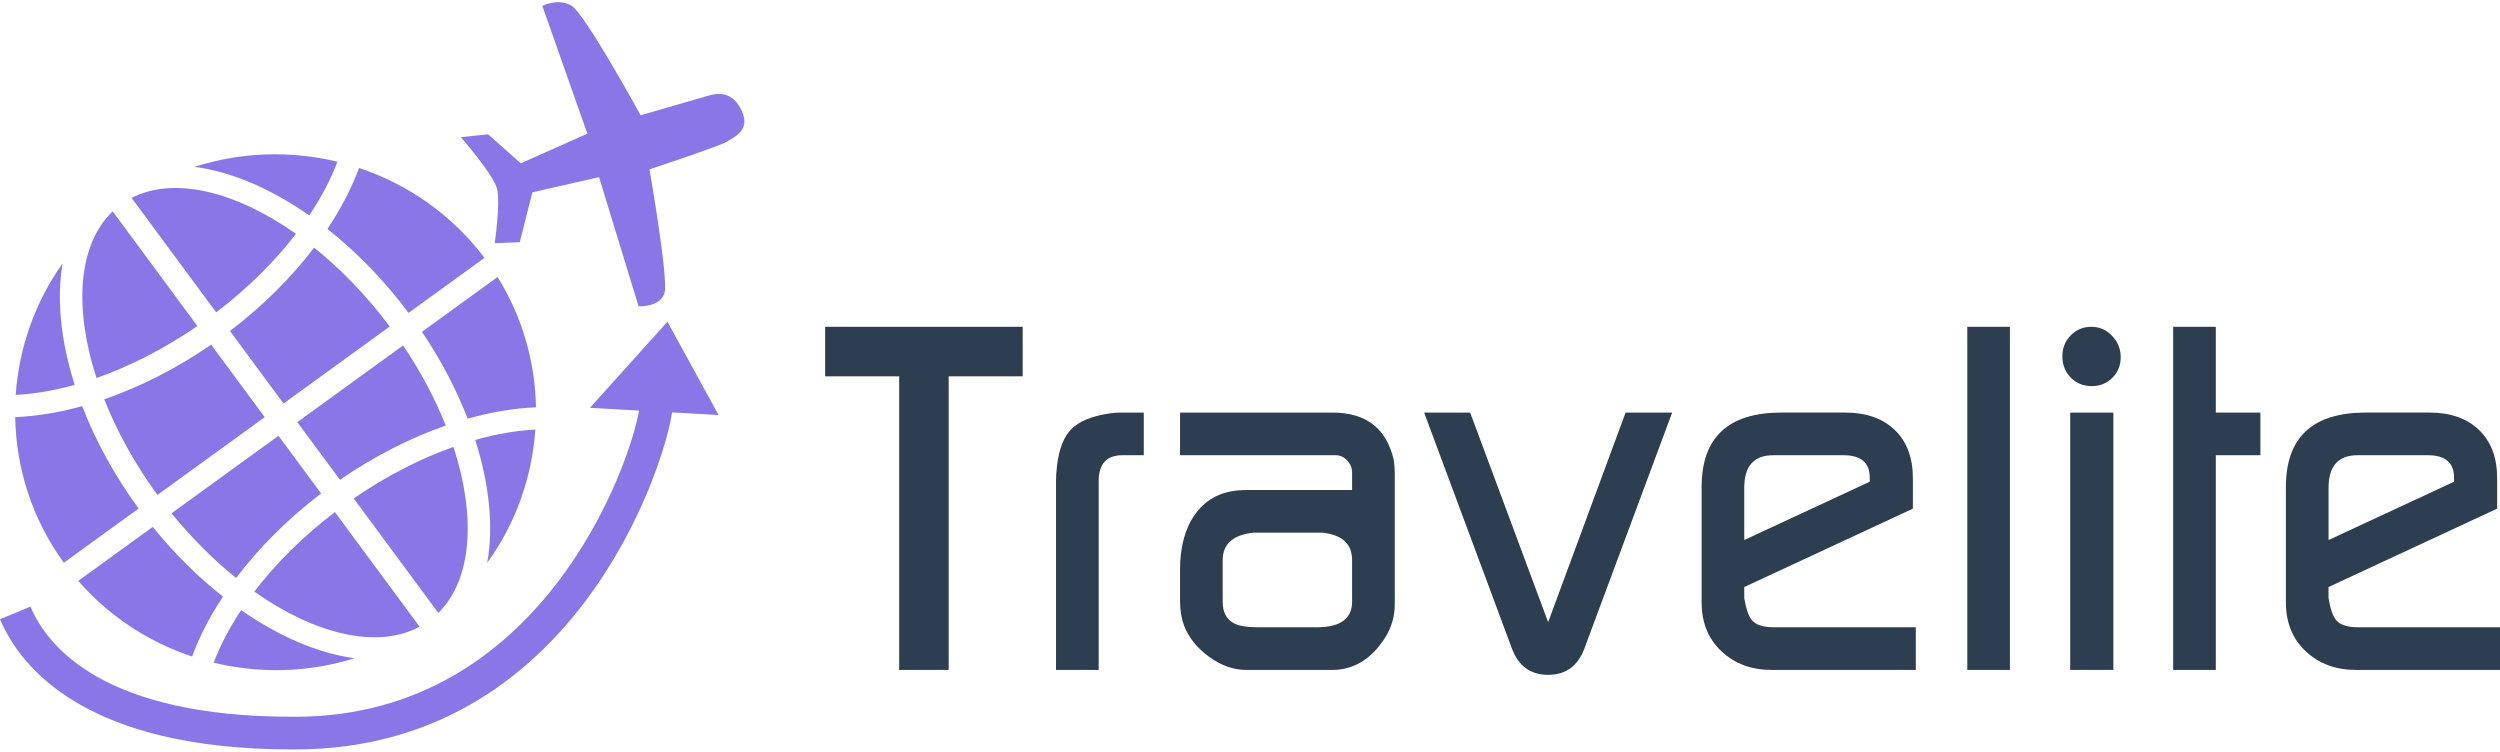 <?xml version="1.0" encoding="utf-8"?>
<!-- Generator: Adobe Illustrator 16.0.0, SVG Export Plug-In . SVG Version: 6.00 Build 0)  -->
<!DOCTYPE svg PUBLIC "-//W3C//DTD SVG 1.1//EN" "http://www.w3.org/Graphics/SVG/1.1/DTD/svg11.dtd">
<svg version="1.1" id="Layer_1" xmlns="http://www.w3.org/2000/svg" xmlns:xlink="http://www.w3.org/1999/xlink" x="0px" y="0px"
	 width="153px" height="46px" viewBox="0 0 153 46" enable-background="new 0 0 153 46" xml:space="preserve">
<g>
	<g>
		<path fill="#8B76E8" d="M12.08,19.952l-5.185-7.018c-2.124,2.033-2.385,5.909-0.988,10.199
			C7.937,22.423,10.043,21.354,12.08,19.952z M25.682,38.355l-5.187-7.016c-1.967,1.5-3.633,3.168-4.932,4.868
			C19.271,38.824,23.084,39.747,25.682,38.355z M10.5,31.412c1.239,1.528,2.579,2.858,3.951,3.961
			c1.375-1.824,3.128-3.591,5.202-5.173l-2.609-3.531L10.5,31.412z M6.378,24.437c0.77,1.94,1.854,3.932,3.258,5.852l6.566-4.759
			l-3.279-4.437C10.776,22.571,8.546,23.69,6.378,24.437z M3.833,16.115c-1.703,2.394-2.675,5.192-2.871,8.054
			c1.134-0.059,2.352-0.264,3.609-0.615C3.714,20.858,3.454,18.282,3.833,16.115z M8.484,31.123
			c-1.495-2.046-2.648-4.178-3.454-6.269c-1.422,0.395-2.803,0.619-4.1,0.675c0.055,3.1,1.018,6.213,2.975,8.911L8.484,31.123z
			 M21.694,40.284c-2.199-0.297-4.602-1.319-6.936-2.945c-0.717,1.081-1.281,2.163-1.68,3.217
			C15.892,41.235,18.876,41.169,21.694,40.284z M25.005,19.149l4.645-3.367c-2.006-2.663-4.711-4.514-7.676-5.502
			c-0.454,1.23-1.105,2.486-1.934,3.732C21.798,15.4,23.494,17.126,25.005,19.149z M11.757,40.179
			c0.444-1.209,1.08-2.442,1.889-3.667c-1.504-1.184-2.961-2.614-4.297-4.267L4.788,35.55C6.704,37.748,9.126,39.301,11.757,40.179z
			 M30.45,16.952l-4.625,3.354c1.18,1.75,2.11,3.55,2.796,5.316c1.451-0.406,2.857-0.64,4.181-0.695
			C32.752,22.181,31.989,19.424,30.45,16.952z M27.282,26.044c-0.646-1.622-1.518-3.281-2.61-4.904l-6.477,4.693l2.61,3.532
			C22.93,27.902,25.134,26.792,27.282,26.044z M27.751,27.35c-2.008,0.711-4.09,1.769-6.104,3.155l5.179,7.007
			C28.898,35.462,29.142,31.608,27.751,27.35z M32.763,26.29c-1.158,0.059-2.395,0.272-3.68,0.634
			c0.873,2.731,1.129,5.341,0.733,7.524C31.569,32.032,32.563,29.193,32.763,26.29z M20.653,9.897
			c-2.857-0.689-5.893-0.606-8.747,0.314c2.222,0.288,4.656,1.322,7.02,2.972C19.665,12.08,20.245,10.974,20.653,9.897z
			 M18.114,14.313c-3.68-2.602-7.461-3.539-10.061-2.203l5.178,7.007C15.176,17.637,16.821,15.993,18.114,14.313z M19.225,15.154
			c-1.368,1.798-3.102,3.542-5.151,5.103l3.279,4.438l6.5-4.711C22.435,18.084,20.853,16.462,19.225,15.154z M36.104,24.958
			l3.004,0.169c-0.558,3.309-5.916,18.711-20.998,18.738h-0.227c-11.439,0-14.949-4.217-16.021-6.742L0,37.898
			c1.268,2.983,5.276,7.967,17.884,7.967h0.232c16.892-0.032,22.484-17.051,23.016-20.626l2.846,0.16l-3.131-5.709L36.104,24.958z
			 M45.392,6.771c-0.59-1.246-1.529-1.064-2.02-0.924c-0.489,0.144-4.166,1.209-4.166,1.209s-3.411-6.241-4.242-6.715
			c-0.83-0.475-1.775,0.017-1.775,0.017l2.758,7.823l-4.074,1.813L29.871,8.22l-1.666,0.176c0,0,2.022,2.312,2.222,3.187
			c0.199,0.874-0.149,3.3-0.149,3.3l1.534-0.061l0.768-3.049l4.082-0.933l2.418,7.906c0,0,1.365,0.075,1.594-0.854
			c0.228-0.93-0.926-7.527-0.926-7.527s4.383-1.451,4.743-1.699C44.852,8.417,45.979,8.016,45.392,6.771z"/>
	</g>
</g>
<g>
	<path fill="#2C3E50" d="M50.499,23.03V20h12.089v3.03h-4.529V41h-3.03V23.03H50.499z"/>
	<path fill="#2C3E50" d="M64.628,41V29.42c0-0.26,0.02-0.56,0.06-0.9c0.12-1.039,0.415-1.795,0.886-2.265
		c0.47-0.47,1.225-0.784,2.265-0.944c0.26-0.041,0.49-0.061,0.69-0.061h1.47v2.609h-1.305c-0.971,0-1.455,0.532-1.455,1.594V41
		H64.628z"/>
	<path fill="#2C3E50" d="M72.218,36.77v-1.89c0-1.42,0.311-2.56,0.933-3.42c0.702-0.979,1.735-1.47,3.099-1.47h6.499v-1.065
		c0-0.284-0.1-0.532-0.301-0.745s-0.432-0.32-0.691-0.32h-9.538V25.25h9.331c2.059,0,3.309,0.971,3.75,2.91
		c0.039,0.32,0.059,0.561,0.059,0.72v8.101c0,0.72-0.189,1.39-0.568,2.01C83.947,40.33,82.857,41,81.518,41h-5.25
		c-0.78,0-1.54-0.27-2.28-0.811c-0.74-0.539-1.25-1.18-1.529-1.92C72.298,37.83,72.218,37.33,72.218,36.77z M75.523,38.15
		c0.303,0.16,0.796,0.24,1.481,0.24h3.568c1.451,0,2.176-0.521,2.176-1.561v-2.551c0-0.999-0.615-1.559-1.844-1.68h-4.202
		c-1.25,0.141-1.874,0.701-1.874,1.68v2.551C74.829,37.471,75.06,37.91,75.523,38.15z"/>
	<path fill="#2C3E50" d="M87.158,25.25h2.816l4.773,12.826l4.74-12.826h2.85l-5.369,14.43c-0.4,1.08-1.141,1.62-2.221,1.62
		s-1.82-0.54-2.221-1.62L87.158,25.25z"/>
	<path fill="#2C3E50" d="M104.139,36.859v-7.049c0-3.041,1.629-4.561,4.889-4.561h3.9c1.279,0,2.291,0.355,3.031,1.065
		c0.738,0.71,1.109,1.695,1.109,2.956v1.859l-10.32,4.798v0.69c0.119,0.681,0.281,1.131,0.482,1.351
		c0.24,0.28,0.68,0.421,1.322,0.421h8.695V41h-8.82c-1.24,0-2.264-0.38-3.074-1.141C104.543,39.1,104.139,38.1,104.139,36.859z
		 M106.748,33.05l7.68-3.569v-0.245c0-0.917-0.531-1.376-1.596-1.376h-4.307c-1.186,0-1.777,0.665-1.777,1.992V33.05z"/>
	<path fill="#2C3E50" d="M120.398,41V20h2.609v21H120.398z"/>
	<path fill="#2C3E50" d="M126.217,21.8c0-0.5,0.17-0.925,0.512-1.275c0.34-0.35,0.76-0.525,1.26-0.525s0.924,0.185,1.273,0.555
		c0.352,0.37,0.525,0.805,0.525,1.305c0,0.5-0.17,0.92-0.51,1.26c-0.34,0.34-0.76,0.51-1.26,0.51c-0.52,0-0.949-0.175-1.289-0.525
		C126.387,22.755,126.217,22.32,126.217,21.8z M126.697,41h2.641V25.25h-2.641V41z"/>
	<path fill="#2C3E50" d="M132.998,41V20h2.609v5.25h2.73v2.609h-2.73V41H132.998z"/>
	<path fill="#2C3E50" d="M139.896,36.859v-7.049c0-3.041,1.631-4.561,4.891-4.561h3.9c1.279,0,2.289,0.355,3.029,1.065
		s1.109,1.695,1.109,2.956v1.859l-10.32,4.798l0.002,0.69c0.119,0.681,0.279,1.131,0.48,1.351c0.24,0.28,0.682,0.421,1.324,0.421
		h8.695V41h-8.82c-1.24,0-2.266-0.38-3.076-1.141C140.303,39.1,139.896,38.1,139.896,36.859z M142.508,33.05l7.68-3.569v-0.245
		c0-0.917-0.533-1.376-1.598-1.376h-4.307c-1.184,0-1.775,0.665-1.775,1.992V33.05z"/>
</g>
</svg>
